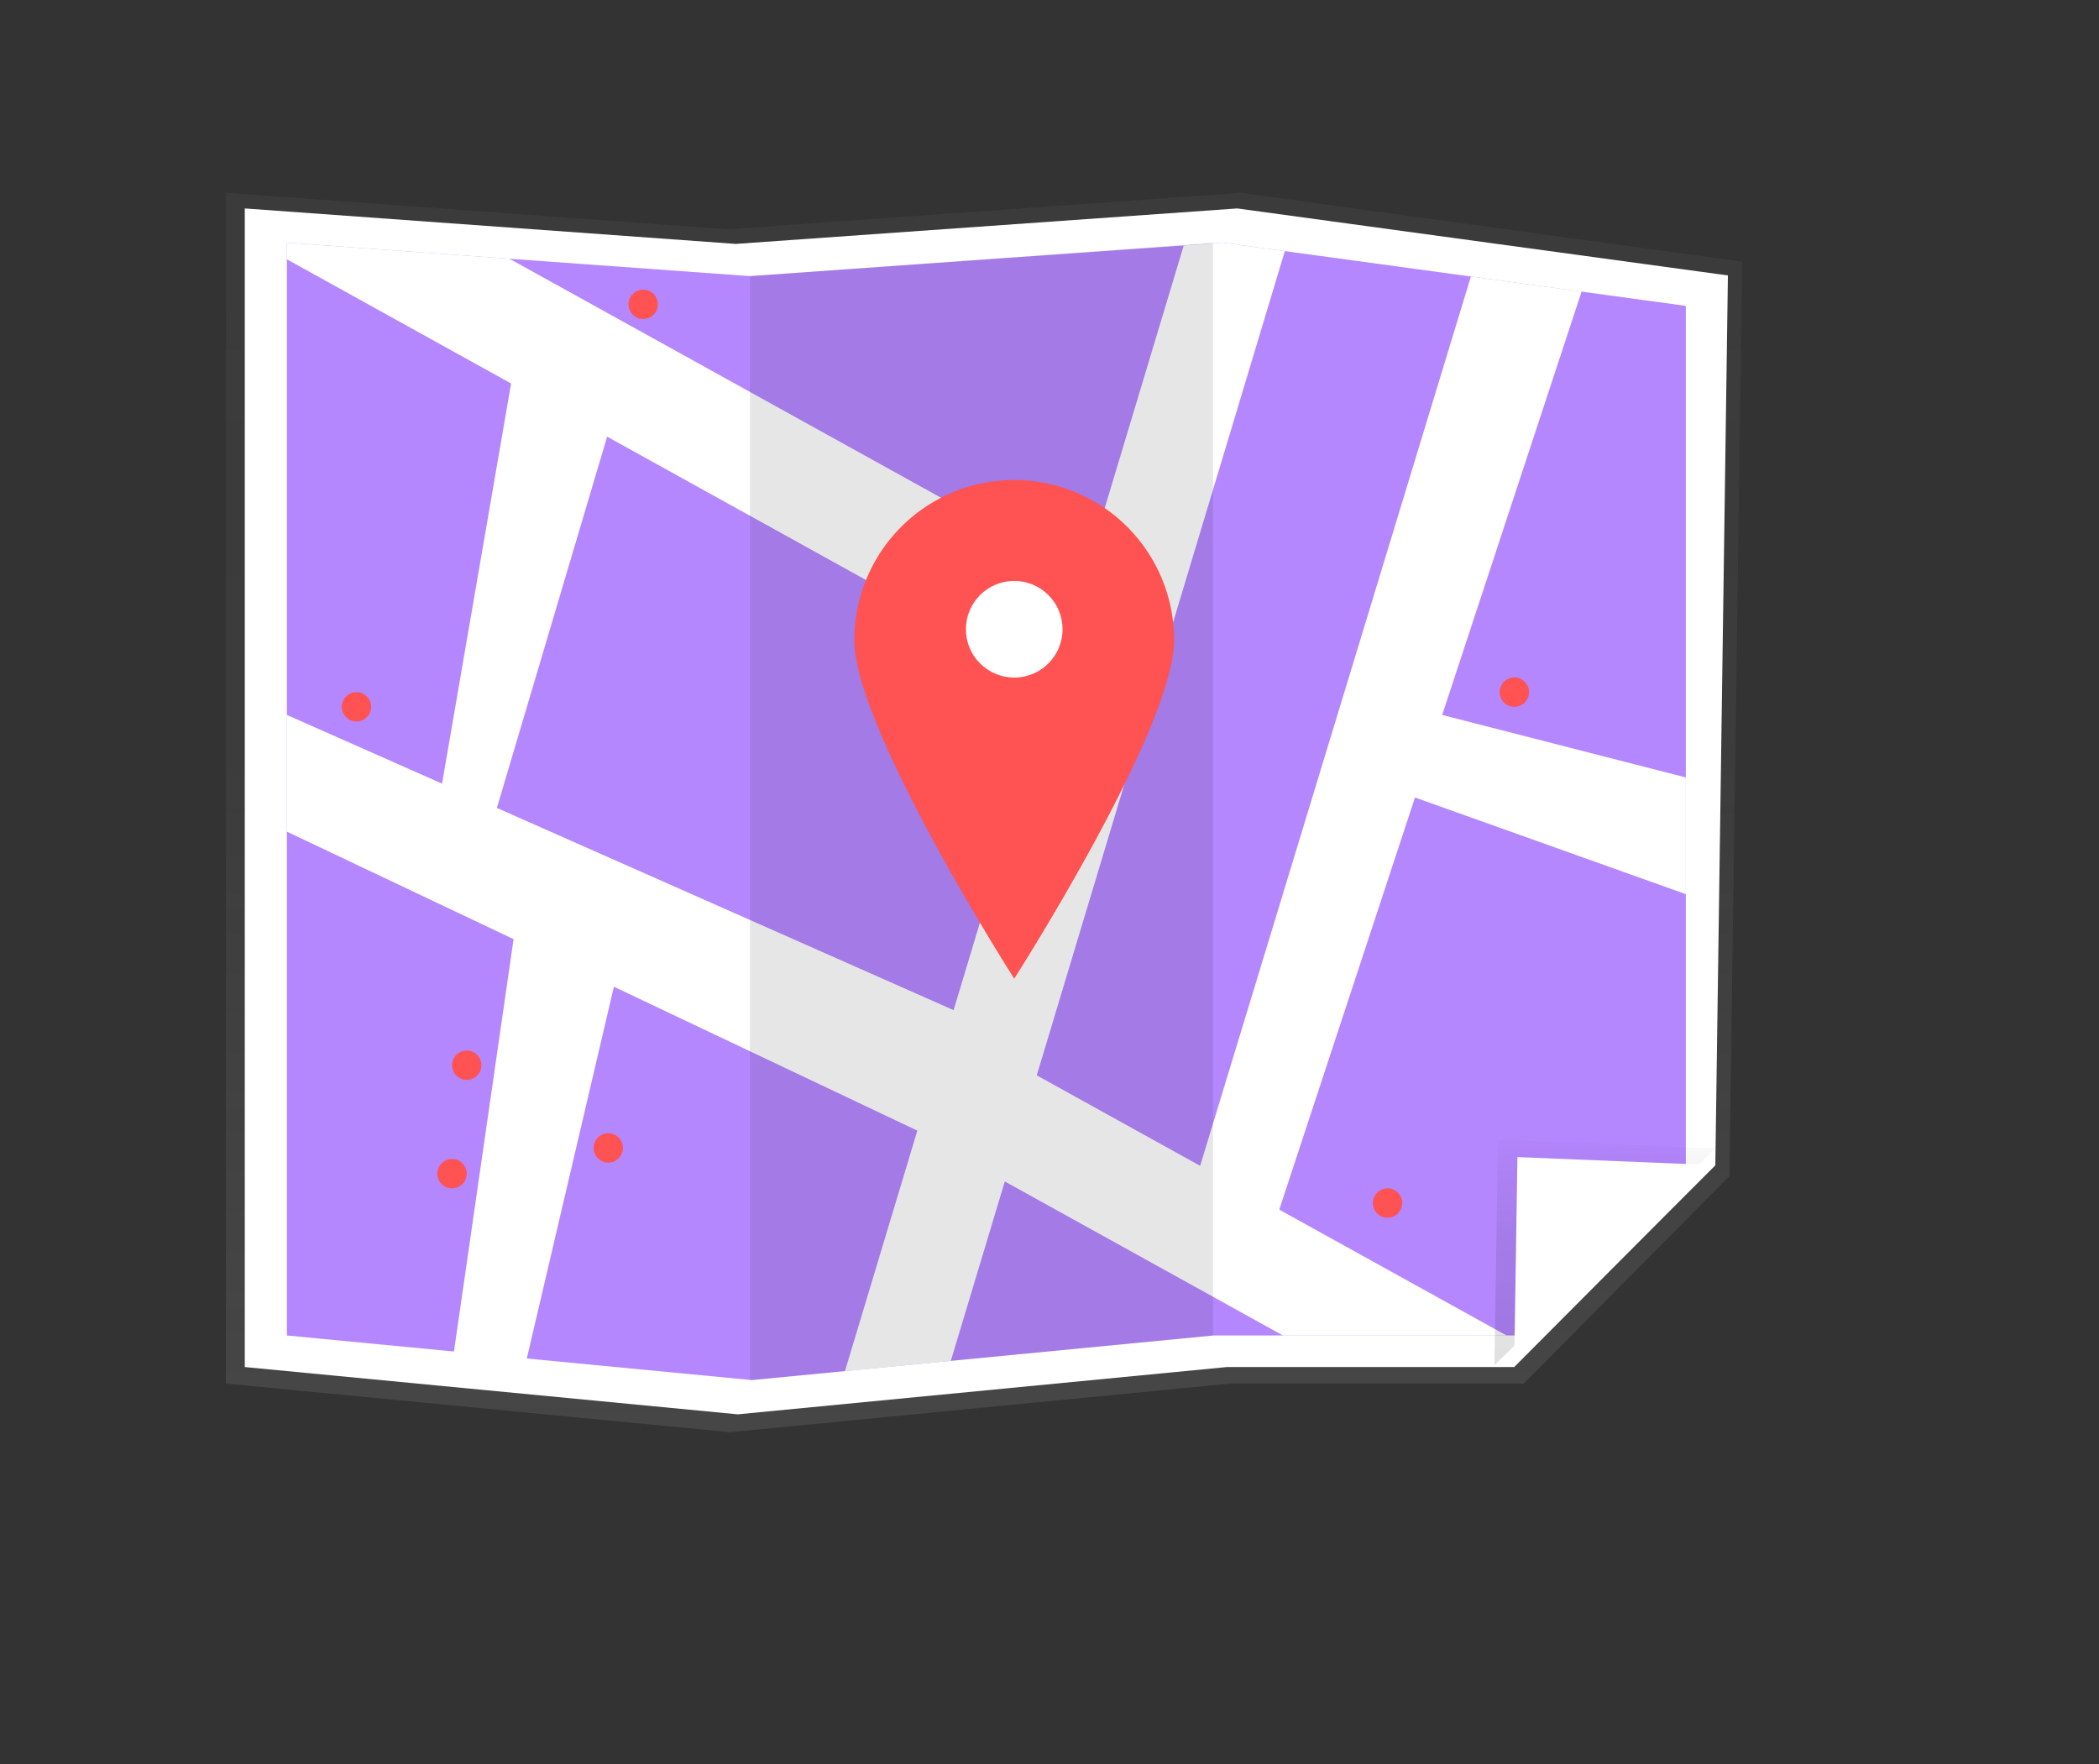 <svg id="efaf6d37-ad8b-408b-a167-fb47e2b6544c" data-name="Layer 1" xmlns="http://www.w3.org/2000/svg" xmlns:xlink="http://www.w3.org/1999/xlink" width="1142.046" height="959.789" viewBox="0 0 1142.046 959.789"><rect x="0" y="0" width="1142.046" height="959.789" fill="#333333" stroke="none"/><defs><linearGradient id="eaeac4a1-6091-43b3-af38-ae8114f9a62f" x1="535.451" y1="779.244" x2="535.451" y2="104.907" gradientUnits="userSpaceOnUse"><stop offset="0" stop-color="gray" stop-opacity="0.25"/><stop offset="0.535" stop-color="gray" stop-opacity="0.12"/><stop offset="1" stop-color="gray" stop-opacity="0.1"/></linearGradient><clipPath id="b609a8ad-8ad7-4296-9cf1-6f9923717ce3" transform="translate(-64.549 -7.924)"><polygon points="889.286 734.556 724.703 734.556 473.645 758.825 220.644 734.556 220.644 139.96 472.596 158.162 729.989 139.96 981.786 174.341 981.786 641.525 889.286 734.556" fill="#b587ff"/></clipPath><linearGradient id="eaa4df2b-8460-421b-8c86-0d729e8c7ac3" x1="873.186" y1="742.811" x2="873.186" y2="620.076" gradientUnits="userSpaceOnUse"><stop offset="0" stop-opacity="0.12"/><stop offset="0.551" stop-opacity="0.09"/><stop offset="1" stop-opacity="0.02"/></linearGradient></defs><title>Map dark</title><polygon points="829.064 752.8 669.299 752.8 397.178 779.244 122.951 752.8 122.951 104.907 396.041 124.74 675.029 104.907 947.951 142.37 940.945 639.909 829.064 752.8" fill="url(#eaeac4a1-6091-43b3-af38-ae8114f9a62f)"/><polygon points="823.856 743.794 667.586 743.794 401.418 769.524 133.19 743.794 133.19 113.412 400.306 132.709 673.19 113.412 940.142 149.863 933.289 633.955 823.856 743.794" fill="#fff"/><polygon points="824.736 726.631 660.154 726.631 409.096 750.901 156.095 726.631 156.095 132.035 408.047 150.237 665.44 132.035 917.237 166.417 917.237 633.6 824.736 726.631" fill="#b587ff"/><g clip-path="url(#b609a8ad-8ad7-4296-9cf1-6f9923717ce3)"><polygon points="1142.046 905.143 564.089 585.083 710.891 97.332 660.931 77.52 589.788 313.893 22.967 0 0 54.646 572.409 371.634 441.726 805.828 491.686 825.64 546.71 642.823 1119.079 959.789 1142.046 905.143" fill="#fff"/></g><polygon points="813.083 742.811 815.019 620.076 933.289 624.847 813.083 742.811" fill="url(#eaa4df2b-8460-421b-8c86-0d729e8c7ac3)"/><polygon points="156.095 388.993 518.844 549.605 542.951 599.576 518.951 624.576 156.095 452.489 156.095 388.993" fill="#fff"/><polygon points="823.856 742.811 825.618 629.555 933.289 633.957 823.856 742.811" fill="#fff"/><polygon points="648.951 647.576 800.309 150.451 860.519 158.672 690.951 673.576 648.951 647.576" fill="#fff"/><polyline points="408.047 750.901 659.999 726.631 659.999 132.035 408.047 150.237" opacity="0.1"/><path d="M703.348,356.36c0,48.029-86.965,184.042-86.965,184.042s-86.965-136.012-86.965-184.042a86.965,86.965,0,1,1,173.929,0Z" transform="translate(-64.549 -7.924)" fill="#ff5252"/><circle cx="551.834" cy="342.369" r="26.292" fill="#fff"/><polygon points="784.67 388.993 917.237 423.009 917.237 486.505 754.951 428.576 784.67 388.993" fill="#fff"/><polygon points="279.434 510.983 245.951 742.576 283.951 750.576 334.01 536.866 333.951 506.576 279.434 510.983" fill="#fff"/><polygon points="278.084 208.643 240.514 426.371 269.604 442.076 338.951 208.576 278.084 208.643" fill="#fff"/><circle cx="349.951" cy="165.576" r="8" fill="#ff5252"/><circle cx="253.951" cy="579.576" r="8" fill="#ff5252"/><circle cx="245.951" cy="638.576" r="8" fill="#ff5252"/><circle cx="330.951" cy="624.576" r="8" fill="#ff5252"/><circle cx="193.951" cy="384.576" r="8" fill="#ff5252"/><circle cx="823.951" cy="376.576" r="8" fill="#ff5252"/><circle cx="754.951" cy="654.576" r="8" fill="#ff5252"/></svg>